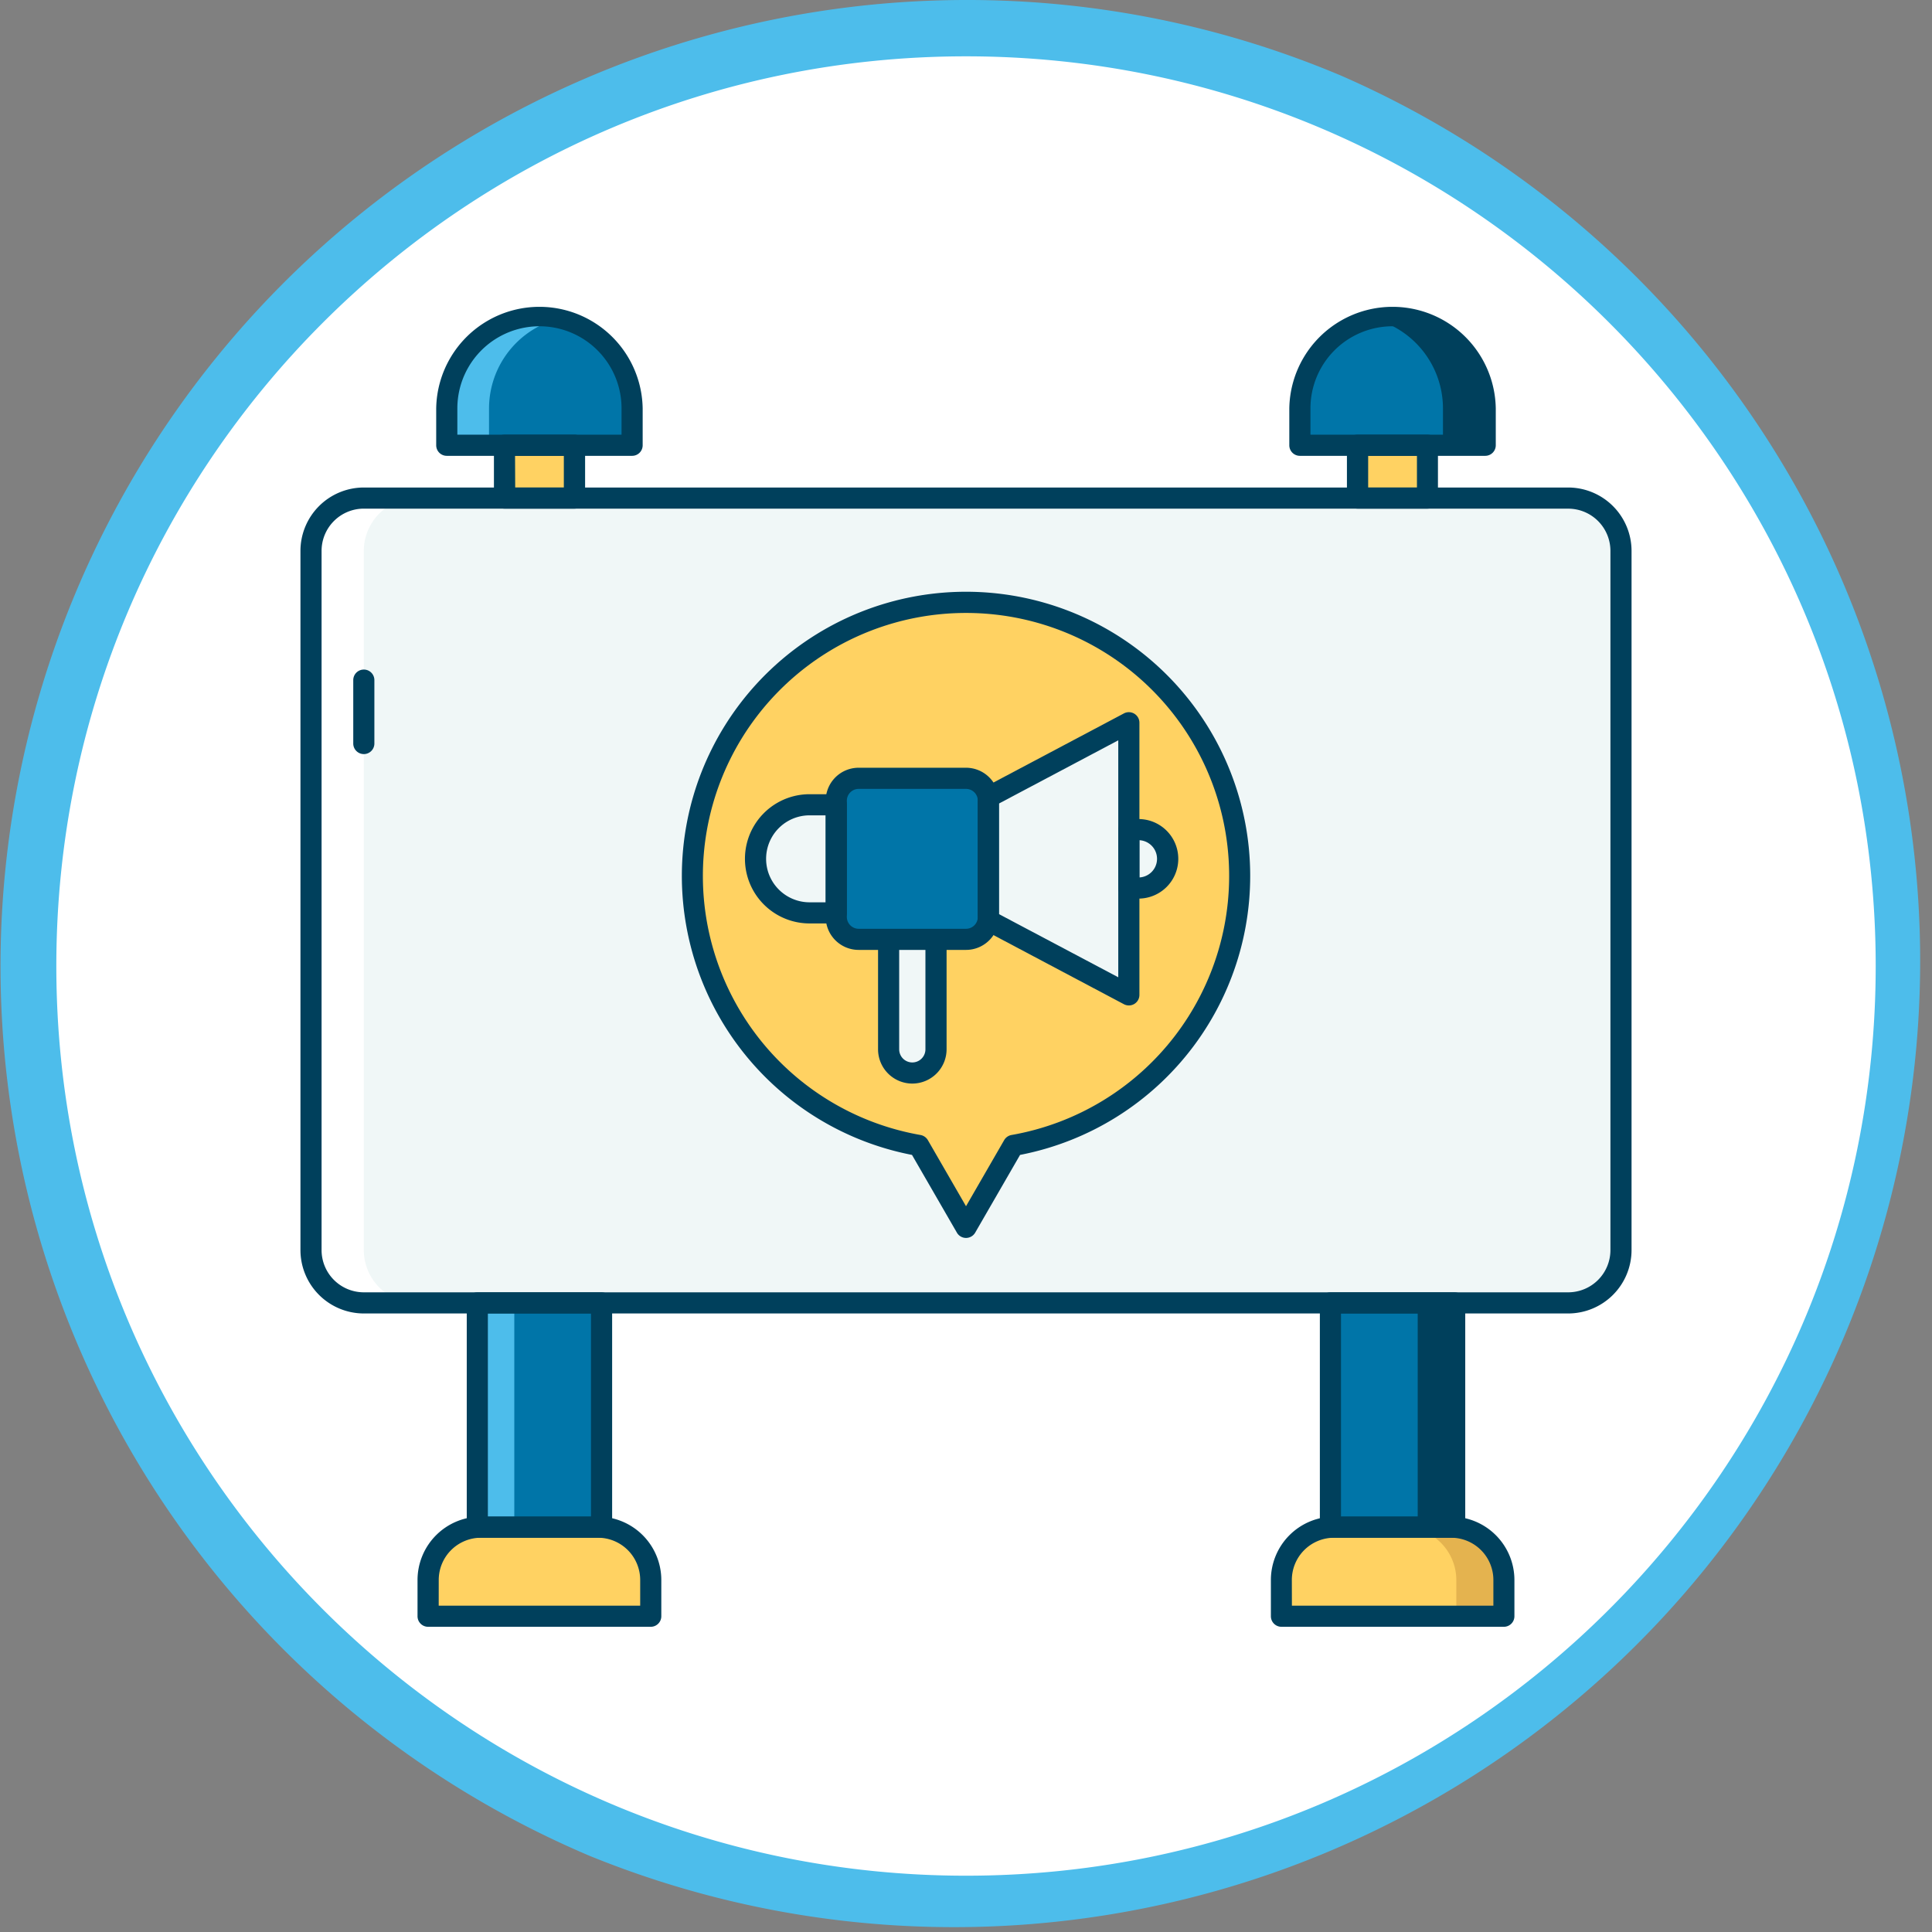 <svg xmlns="http://www.w3.org/2000/svg" viewBox="0 0 685.99 685.99"><rect x="0" y="0" width="685.99" height="685.99" fill="#808080" stroke="none"/><defs><style>.cls-1{fill:#fff;}.cls-2{fill:#4dbdeb;}.cls-3{fill:#0075a8;}.cls-4{fill:#ffd262;}.cls-5{fill:#e4b34f;}.cls-6{fill:#00405c;}.cls-7{fill:#f0f7f7;}</style></defs><g id="Layer_2" data-name="Layer 2"><g id="Layer_1-2" data-name="Layer 1"><path class="cls-1" d="M343,676A333,333,0,0,1,107.53,107.53,333,333,0,0,1,578.46,578.46,330.85,330.85,0,0,1,343,676Z"/><path class="cls-2" d="M343,20c178.39,0,323,144.61,323,323S521.38,666,343,666,20,521.38,20,343,164.61,20,343,20m0-20A343.08,343.08,0,0,0,209.48,659,343.08,343.08,0,0,0,476.51,27,340.89,340.89,0,0,0,343,0Z"/><path class="cls-3" d="M191.54,112.12a32.9,32.9,0,0,0-32.9,32.9V158.1h65.8V145A32.9,32.9,0,0,0,191.54,112.12Z"/><path class="cls-3" d="M494.45,112.12a32.9,32.9,0,0,0-32.9,32.9V158.1h65.8V145A32.9,32.9,0,0,0,494.45,112.12Z"/><path class="cls-4" d="M231.06,573.87H152V561a18.75,18.75,0,0,1,18.76-18.75H212.3A18.75,18.75,0,0,1,231.06,561Z"/><path class="cls-4" d="M534,573.87h-79V561a18.75,18.75,0,0,1,18.76-18.75h41.52A18.75,18.75,0,0,1,534,561Z"/><path class="cls-3" d="M472.39,462.62H516.5v79.67H472.39Z"/><path class="cls-5" d="M515.21,542.29H498.33A18.75,18.75,0,0,1,517.09,561v12.83H534V561A18.75,18.75,0,0,0,515.21,542.29Z"/><path class="cls-4" d="M170.78,542.29h16.88A18.75,18.75,0,0,0,168.9,561v12.83H152V561A18.75,18.75,0,0,1,170.78,542.29Z"/><path class="cls-3" d="M169.48,462.62h44.11v79.67H169.48Z"/><path class="cls-6" d="M503.38,462.62H516.5v79.67H503.38Z"/><path class="cls-2" d="M169.48,462.62h13.13v79.67H169.48Z"/><path class="cls-4" d="M482,158.1h24.82v18.75H482Z"/><path class="cls-4" d="M179.13,158.1H204v18.75H179.13Z"/><path class="cls-6" d="M494.45,112.12a33,33,0,0,0-7.5.89,32.9,32.9,0,0,1,25.4,32V158.1h15V145A32.9,32.9,0,0,0,494.45,112.12Z"/><path class="cls-2" d="M191.54,112.12a33.11,33.11,0,0,1,7.5.89,32.9,32.9,0,0,0-25.4,32V158.1h-15V145A32.9,32.9,0,0,1,191.54,112.12Z"/><path class="cls-7" d="M556.81,462.62H129.18a18.75,18.75,0,0,1-18.75-18.76V195.61a18.75,18.75,0,0,1,18.75-18.76H556.81a18.76,18.76,0,0,1,18.75,18.76V443.86a18.76,18.76,0,0,1-18.75,18.76Z"/><path class="cls-7" d="M556.81,176.85H538.05a18.76,18.76,0,0,1,18.76,18.76V443.86a18.76,18.76,0,0,1-18.76,18.76h18.76a18.76,18.76,0,0,0,18.75-18.76V195.61A18.76,18.76,0,0,0,556.81,176.85Z"/><path class="cls-1" d="M129.18,462.62h18.76a18.76,18.76,0,0,1-18.76-18.76V195.61a18.76,18.76,0,0,1,18.76-18.76H129.18a18.75,18.75,0,0,0-18.75,18.76V443.86a18.75,18.75,0,0,0,18.75,18.76Z"/><path class="cls-4" d="M440.14,311A97.15,97.15,0,1,0,326.19,406.7l4.57,7.91L343,435.8l12.24-21.19,4.56-7.91A97.16,97.16,0,0,0,440.14,311Z"/><path class="cls-7" d="M287.46,324.13h9.47V285.75h-9.47a19.19,19.19,0,1,0,0,38.38Z"/><path class="cls-7" d="M350.93,283.06l49.89-26.43v96.63l-49.89-26.44Z"/><path class="cls-7" d="M323.93,381a8.41,8.41,0,0,1-8.41-8.41V311.06h16.82v61.52A8.4,8.4,0,0,1,323.93,381Z"/><path class="cls-6" d="M323.93,384.74a12.17,12.17,0,0,1-12.16-12.16V311.06a3.75,3.75,0,0,1,3.75-3.76h16.82a3.76,3.76,0,0,1,3.76,3.76v61.52A12.18,12.18,0,0,1,323.93,384.74Zm-4.66-69.93v57.77a4.66,4.66,0,0,0,9.32,0V314.81Z"/><path class="cls-3" d="M343,333.53H304.87a7.94,7.94,0,0,1-7.94-7.94V284.3a7.93,7.93,0,0,1,7.94-7.94H343a7.93,7.93,0,0,1,7.94,7.94v41.29A7.94,7.94,0,0,1,343,333.53Z"/><path class="cls-7" d="M404.25,315.31h-3.43V294.57h3.43a10.37,10.37,0,0,1,0,20.74Z"/><path class="cls-6" d="M404.25,319.06h-3.43a3.75,3.75,0,0,1-3.76-3.75V294.57a3.75,3.75,0,0,1,3.76-3.75h3.43a14.12,14.12,0,0,1,0,28.24Zm.32-20.73v13.22a6.62,6.62,0,0,0,0-13.22Z"/><path class="cls-6" d="M400.82,357a3.76,3.76,0,0,1-1.76-.44l-49.88-26.43a3.76,3.76,0,0,1-2-3.32V283.06a3.76,3.76,0,0,1,2-3.32l49.88-26.43a3.75,3.75,0,0,1,5.51,3.32v96.63a3.75,3.75,0,0,1-1.82,3.21A3.7,3.7,0,0,1,400.82,357Zm-46.14-32.44L397.06,347V262.86l-42.38,22.46Z"/><path class="cls-6" d="M296.93,327.88h-9.48a22.94,22.94,0,0,1,0-45.88h9.48a3.75,3.75,0,0,1,3.75,3.75v38.39a3.74,3.74,0,0,1-3.75,3.74Zm-9.47-38.38a15.44,15.44,0,1,0,0,30.88h5.72V289.5Z"/><path class="cls-6" d="M343,337.28H304.87a11.7,11.7,0,0,1-11.69-11.69v-41.3a11.7,11.7,0,0,1,11.69-11.69H343a11.7,11.7,0,0,1,11.69,11.69v41.3A11.7,11.7,0,0,1,343,337.28Zm-38.12-57.17a4.19,4.19,0,0,0-4.19,4.18v41.3a4.2,4.2,0,0,0,4.19,4.19H343a4.2,4.2,0,0,0,4.19-4.19v-41.3a4.19,4.19,0,0,0-4.19-4.18Z"/><path class="cls-6" d="M343,439.55a3.74,3.74,0,0,1-3.24-1.88l-15.94-27.6a100.9,100.9,0,1,1,38.37,0l-15.93,27.6a3.78,3.78,0,0,1-3.26,1.88Zm0-221.91A93.38,93.38,0,0,0,326.84,403a3.79,3.79,0,0,1,2.61,1.82L343,428.29l13.55-23.47a3.76,3.76,0,0,1,2.61-1.82A93.38,93.38,0,0,0,343,217.64Z"/><path class="cls-6" d="M556.81,466.37H129.18a22.53,22.53,0,0,1-22.5-22.51V195.61a22.53,22.53,0,0,1,22.5-22.51H556.81a22.53,22.53,0,0,1,22.5,22.51V443.86A22.53,22.53,0,0,1,556.81,466.37ZM129.18,180.6a15,15,0,0,0-15,15V443.86a15,15,0,0,0,15,15H556.81a15,15,0,0,0,15-15V195.61a15,15,0,0,0-15-15Z"/><path class="cls-6" d="M527.35,161.85h-65.8a3.75,3.75,0,0,1-3.76-3.75V145a36.66,36.66,0,0,1,73.31,0V158.1A3.75,3.75,0,0,1,527.35,161.85Zm-62.05-7.51h58.3V145a29.15,29.15,0,0,0-58.3,0Z"/><path class="cls-6" d="M506.86,180.6H482a3.75,3.75,0,0,1-3.75-3.75V158.1a3.75,3.75,0,0,1,3.75-3.76h24.82a3.75,3.75,0,0,1,3.75,3.76v18.75A3.75,3.75,0,0,1,506.86,180.6Zm-21.07-7.5h17.32V161.85H485.79Z"/><path class="cls-6" d="M534,577.62h-79a3.75,3.75,0,0,1-3.75-3.75V561a22.52,22.52,0,0,1,22.5-22.5h41.53A22.53,22.53,0,0,1,537.72,561v12.83A3.75,3.75,0,0,1,534,577.62Zm-75.29-7.5h71.54V561a15,15,0,0,0-15-15H473.69a15,15,0,0,0-15,15Z"/><path class="cls-6" d="M224.44,161.85h-65.8a3.75,3.75,0,0,1-3.76-3.75V145a36.66,36.66,0,0,1,73.31,0V158.1A3.74,3.74,0,0,1,224.44,161.85Zm-62.05-7.51h58.3V145a29.15,29.15,0,0,0-58.3,0Z"/><path class="cls-6" d="M204,180.6H179.13a3.75,3.75,0,0,1-3.75-3.75V158.1a3.75,3.75,0,0,1,3.75-3.76H204a3.75,3.75,0,0,1,3.75,3.76v18.75A3.75,3.75,0,0,1,204,180.6Zm-21.07-7.5H200.2V161.85H182.88Z"/><path class="cls-6" d="M213.59,546H169.48a3.75,3.75,0,0,1-3.75-3.75V462.62a3.75,3.75,0,0,1,3.75-3.75h44.11a3.75,3.75,0,0,1,3.76,3.75v79.67A3.75,3.75,0,0,1,213.59,546Zm-40.36-7.5h36.61V466.37H173.23Z"/><path class="cls-6" d="M516.5,546H472.39a3.75,3.75,0,0,1-3.75-3.75V462.62a3.75,3.75,0,0,1,3.75-3.75H516.5a3.76,3.76,0,0,1,3.76,3.75v79.67A3.76,3.76,0,0,1,516.5,546Zm-40.36-7.5h36.61V466.37H476.14Z"/><path class="cls-6" d="M231.06,577.62H152a3.75,3.75,0,0,1-3.75-3.75V561a22.53,22.53,0,0,1,22.51-22.5H212.3A22.53,22.53,0,0,1,234.81,561v12.83A3.75,3.75,0,0,1,231.06,577.62Zm-75.29-7.5h71.54V561a15,15,0,0,0-15-15H170.78a15,15,0,0,0-15,15Z"/><path class="cls-6" d="M129.18,267.75a3.75,3.75,0,0,1-3.75-3.75V241.49a3.75,3.75,0,0,1,7.5,0V264A3.75,3.75,0,0,1,129.18,267.75Z"/></g></g></svg>